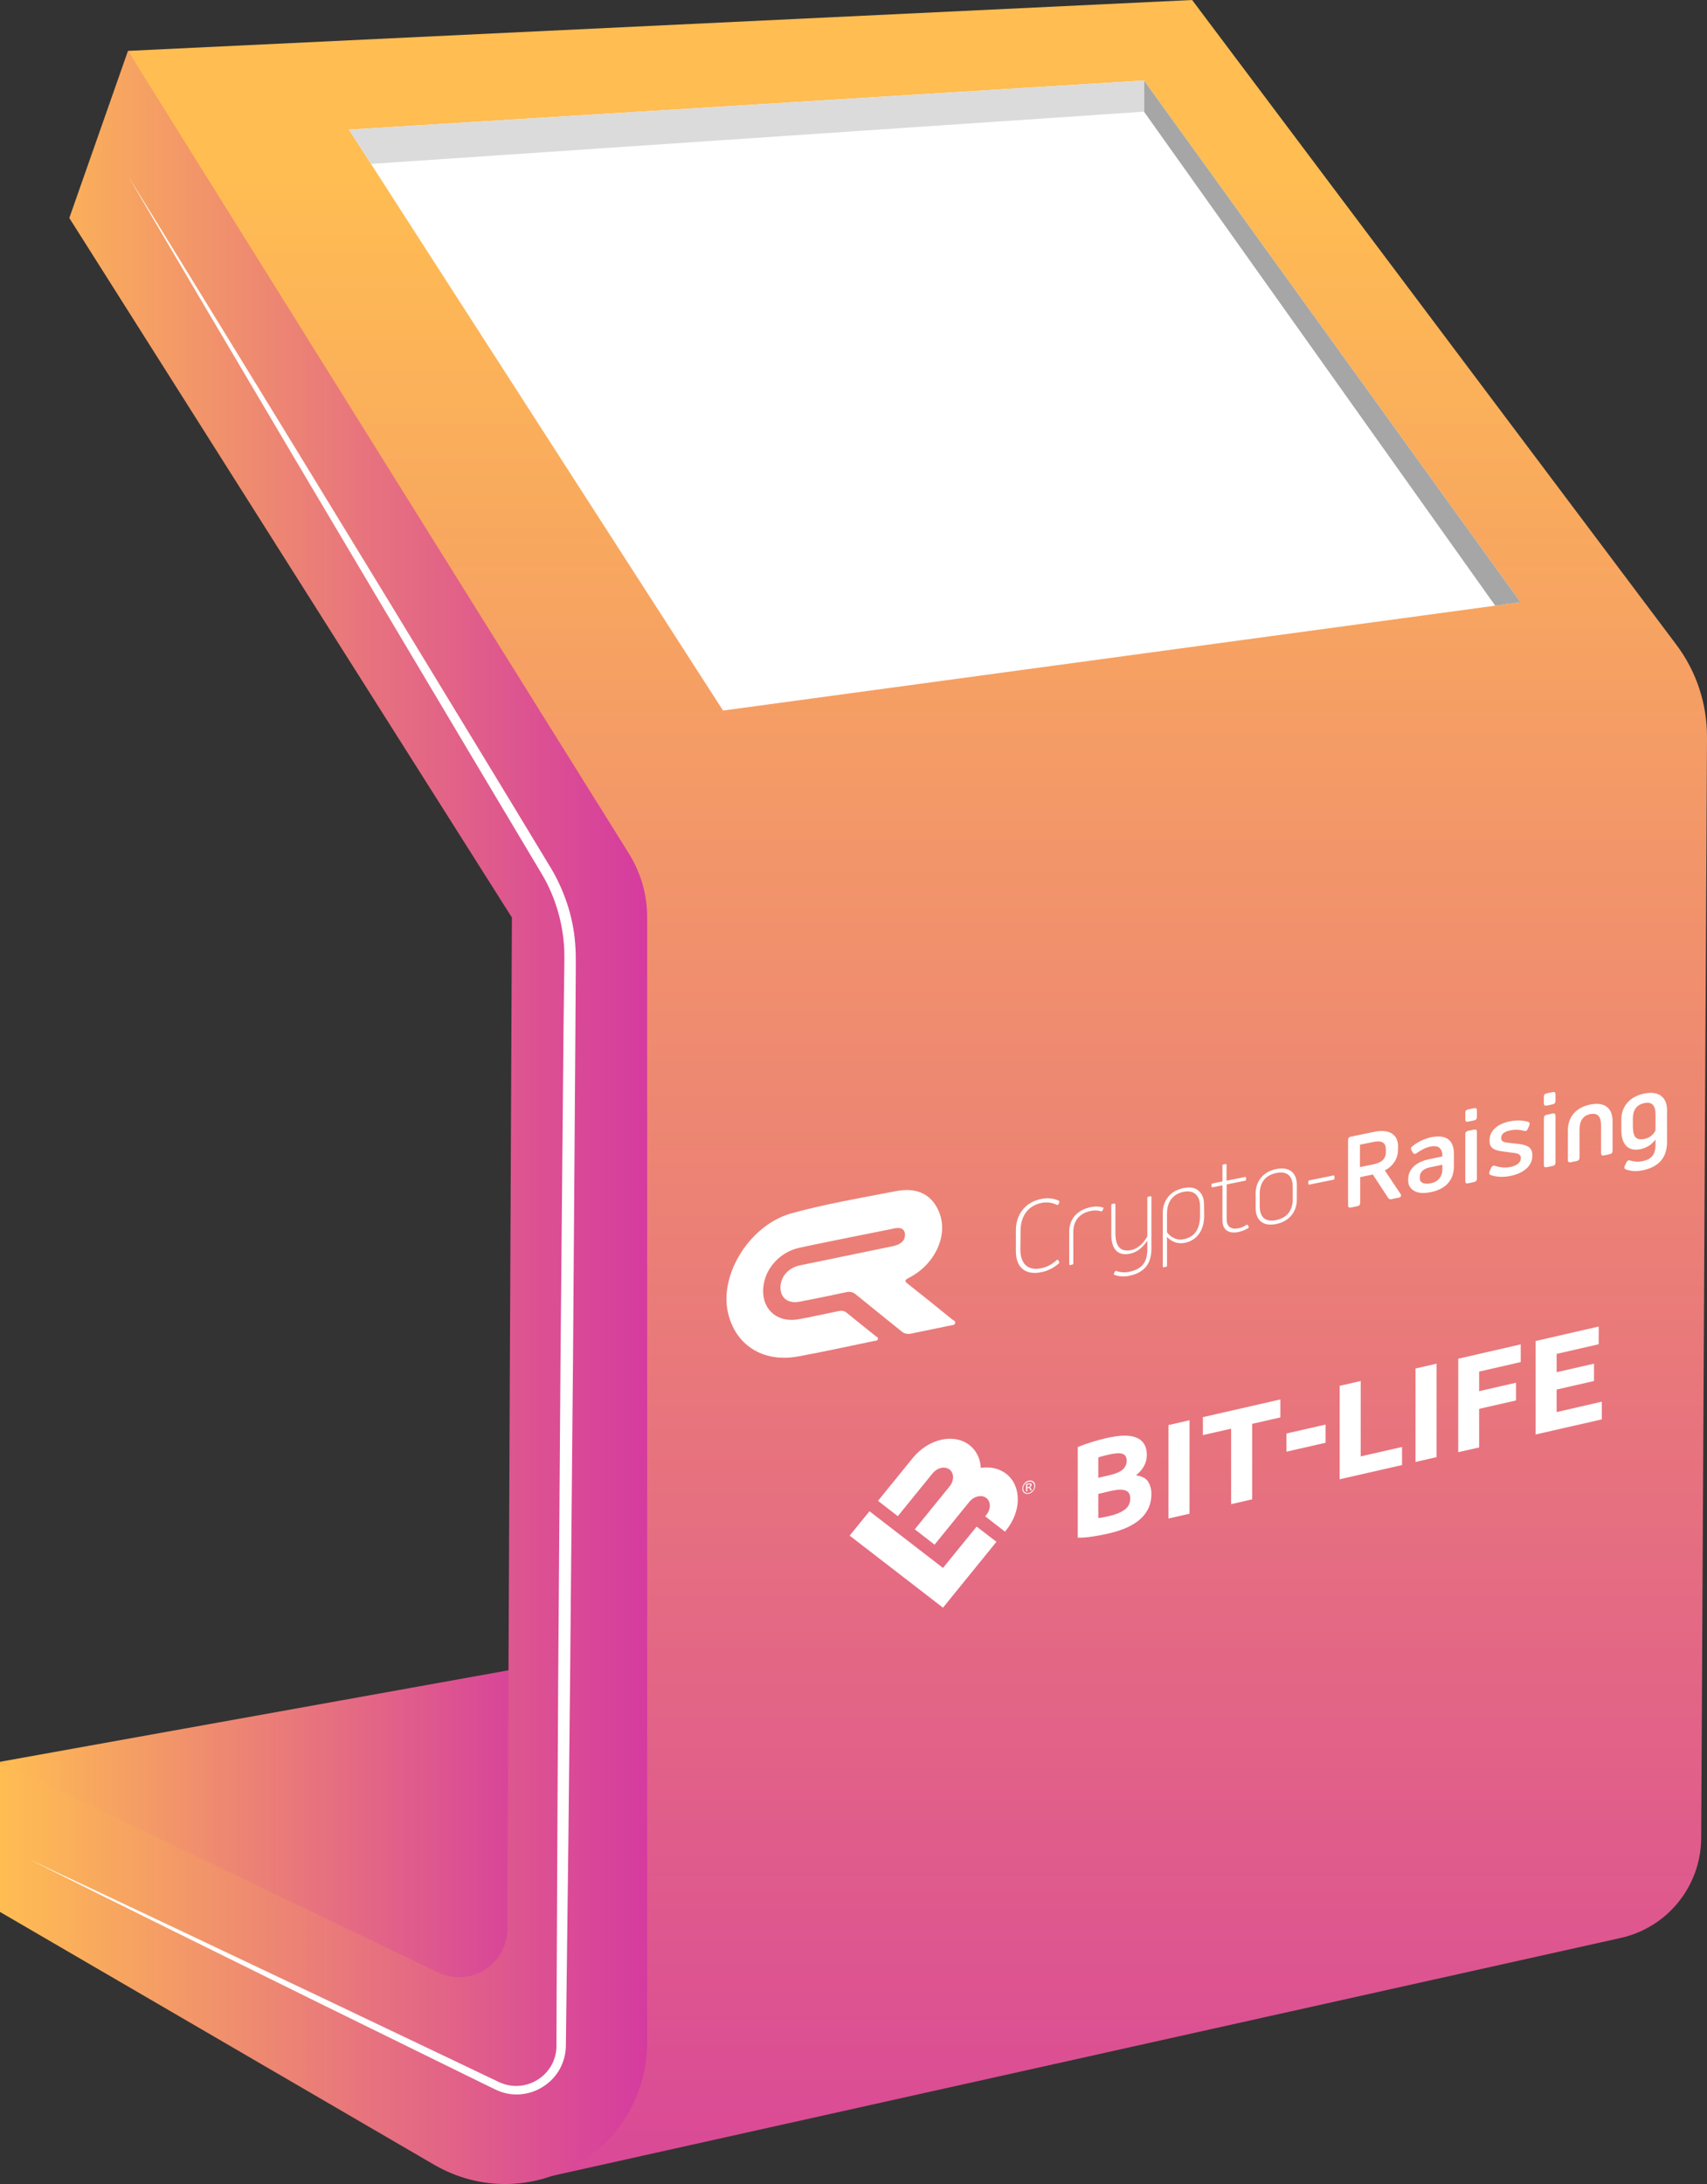 <svg id="Слой_1" xmlns="http://www.w3.org/2000/svg" viewBox="0 0 1379.2 1764.3"><rect x="0" y="0" width="1379.2" height="1764.3" fill="#333333" stroke="none"/><style>.st0{fill:url(#SVGID_1_)}.st1{fill:url(#SVGID_2_)}.st2{fill:url(#SVGID_3_)}.st3{fill:#fff}.st4{fill:#a6a6a6}.st5{fill:#dbdbdb}</style><title>Ресурс 7</title><g id="Слой_2"><g id="Слой_1-2"><linearGradient id="SVGID_1_" gradientUnits="userSpaceOnUse" y1="276.187" x2="446.12" y2="276.187" gradientTransform="matrix(1 0 0 -1 0 1764)"><stop offset="0" stop-color="#ffbd52"/><stop offset="1" stop-color="#d53b9f"/></linearGradient><path class="st0" d="M423.6 1347L0 1423.2l398.7 205.5 47.4-218.1z"/><linearGradient id="SVGID_2_" gradientUnits="userSpaceOnUse" x1="741.311" y1="1623.47" x2="741.311" y2="-187.26" gradientTransform="matrix(1 0 0 -1 0 1764)"><stop offset="0" stop-color="#ffbd52"/><stop offset="1" stop-color="#d53b9f"/></linearGradient><path class="st1" d="M446.1 1757.7l863.4-192.2c37.8-8.4 64.8-41.9 65-80.6l4.7-889.2c.1-27-8.5-53.2-24.7-74.8L963.2 0 103.4 41.1l378 706.3-35.3 1010.3z"/><linearGradient id="SVGID_3_" gradientUnits="userSpaceOnUse" y1="861.314" x2="523" y2="861.314" gradientTransform="matrix(1 0 0 -1 0 1764)"><stop offset="0" stop-color="#ffbd52"/><stop offset="1" stop-color="#d53b9f"/></linearGradient><path class="st2" d="M56 176.1l47.4-135L508 689.3c9.8 15.6 15 33.7 14.9 52.2v908c0 88.4-95.9 143.5-172.3 99.1L0 1544.5v-121.3l354.1 170.2c19.4 9.3 42.7 1.1 52-18.3 2.5-5.2 3.8-10.9 3.8-16.6l3.7-817.3L56 176.1z"/><path class="st3" d="M281.9 104.7L584.2 574l644.3-87.5L924.3 65z"/><path class="st4" d="M924.3 65v25.2l283.8 399.1 20.4-2.8z"/><path class="st5" d="M299.8 132.4l624.5-42.2V65l-642.4 39.7z"/></g></g><path class="st3" d="M103.4 142c92.1 149 183.3 298.4 274.3 448.1l34.1 56.1 34 56.2c5.7 9.7 10.2 20.2 13.5 31 3.3 10.8 5.2 22 5.7 33.3.2 2.8.2 5.7.2 8.5v8.2l-.1 16.4-.2 32.8-1.9 262.7-2.4 262.7-1.4 131.3-1.6 131.3-.4 32.9c-.2 6-1.8 12-4.6 17.3-2.8 5.3-6.9 10-11.8 13.5s-10.5 6-16.4 7c-5.9 1.1-12.1.8-17.8-.9-1.4-.4-2.8-.9-4.2-1.5l-2-.9c-.7-.3-1.2-.6-1.9-.9l-7.4-3.6-14.7-7.2-117.9-57.9c-78.5-38.7-157.1-77.5-235.4-116.6 79.3 37.1 158.4 74.7 237.5 112.2l118.6 56.5 14.8 7.1 7.4 3.5c.6.3 1.3.6 1.8.9l1.7.7c1.2.4 2.3.9 3.5 1.2 4.8 1.3 9.8 1.6 14.7.6 4.8-.9 9.5-3 13.4-5.9 8-5.8 13-15.4 13.1-25.3l.1-32.7.6-131.3.7-131.3 1.9-262.7 2.4-262.7.4-32.8.2-16.4.1-8.2c0-2.7 0-5.3-.1-8-.5-10.6-2.2-21.1-5.2-31.3s-7.1-20-12.5-29.1L371 594.1c-89.6-150.4-179-301-267.6-452.1z"/><g id="Слой_2_1_"><path class="st3" d="M683.5 1000.2c-12.6 2.6-25.1 5-37.7 7.8-14 3-25.5 14.3-28.4 27.7-4.3 19.4 8.7 33.5 27.9 30 10.6-1.9 21.2-4.3 31.9-6.5 2.7-.6 4.9-.4 6.8 1.2 7.8 6.4 15.6 12.6 23.5 18.9.8.6 2.3 1.1 1.8 2.5-.5 1.5-2.1 1.3-3.2 1.5-20.5 4.2-41 8.8-61.5 12.5-28.3 5.1-50.6-9.3-56.5-35.7-6.9-31.2 18.2-70.7 51.2-79.9 28.2-7.8 56.5-12.5 84.8-18 16.6-3.2 28.9 2.4 34.8 17.3 7.4 18.5-3.6 42.1-24.3 52.6-4.3 2.2-3.4 3.1-1.1 5 12 9.5 24 19.1 35.9 28.8 1 .8 2.9 1.3 2.3 3.1-.6 1.7-2.6 1.5-4 1.8-10.3 2.2-20.7 4.2-31 6.4-3.1.8-6.2.2-8.3-1.7-12.3-10-24.8-19.9-37-29.9-2.3-1.9-4.7-2.4-7.9-1.7-12.4 2.7-24.8 5.2-37.3 7.6-9.3 1.8-15.5-2.7-15.6-11.3-.1-8.6 6.3-16.1 15.7-18 24.2-5 48.5-10 72.7-15 1.9-.3 3.9-.8 5.8-1.5 4.5-1.8 6.6-4.6 6.4-8.6-.2-3.8-2.8-5.6-7.3-5-1.3.2-2.7.5-4 .8l-36.4 7.3zm140.9 9c0 11.7 6.1 17.6 17 15.3 4.3-.9 8.4-3 12.3-6.5.6-.5 1.1-.5 1.4 0l.6 1.2c.3.4.1 1.1-.3 1.5-4.2 3.6-9 6-14 7-13.2 2.7-20.6-4.1-20.6-16.9v-17c0-6.3 1.8-11.8 5.4-16.4 3.6-4.6 8.7-7.6 15.3-8.9 5-1 9.9-.5 14 1.5.4.2.6.7.4 1.2v.1l-.6 1.4c-.2.5-.7.8-1.1.7-.1 0-.2-.1-.3-.1-4-1.9-8.1-2.4-12.3-1.6-11 2.2-17 10.8-17 22.3l-.2 15.2zm40.5 12.7c-.5.2-.9-.1-1-.6v-26.2c0-9.9 5.8-17.6 17.6-20 3.3-.7 6.5-.6 9.5.3.6.1.6.6.4 1.2l-.5 1.1c-.2.5-.7.9-1.1.8h-.2c-2.6-.8-5.4-.9-8.2-.3-9.5 1.9-14.2 8.2-14.2 17v25.3c.1.5-.3 1-.8 1.1h-.2l-1.3.3zm35.3-49.6c.5-.2.9.1 1 .6v23c0 10.9 3.8 15.7 12.9 13.9 4.8-1 9.4-4.8 12.9-11v-31c-.1-.5.3-1 .7-1.1h.2l1.4-.3c.5-.2.9.1 1 .6v41.8c0 12-5.7 19.3-17.9 21.8-4.1.9-8.2.6-11.9-.7-.5-.1-.7-.6-.5-1.1 0-.1 0-.1.1-.2l.6-1.2c.2-.6.7-.8 1.3-.7 3.1 1.2 6.7 1.4 10.3.7 8.7-1.8 14.7-6.1 14.7-18.2v-7c-4 6-8.7 9.5-14.2 10.6-9.7 2-14.9-3.9-14.9-15.3v-23.9c-.1-.5.3-1 .7-1.1h.2l1.4-.2zm72.7 10c0 11.2-5.5 19.5-15.3 21.6-5.7 1.2-10.6-.4-14.7-4.7v23.1c.1.5-.3 1-.8 1.1h-.2l-1.4.3c-.5.2-.9-.1-1-.6v-43.3c0-9.8 5.8-17.8 16.6-20 5.4-1.1 9.5-.4 12.3 2.1 2.9 2.5 4.4 6.2 4.4 11l.1 9.4zm-3.3-7.5c0-9.2-4.9-13.7-13.4-12-8.8 1.8-13.3 8.3-13.3 17.5v15.2c3.6 4.6 8.4 6.6 13.4 5.6 9.2-1.9 13.3-8.5 13.3-19.3v-7zm9.3-17.7c-.1-.5.3-1 .7-1.1h.2l7.9-1.6v-12.7c-.1-.5.3-1 .7-1.1h.2l1.4-.3c.5-.2.9.1 1 .6v12.9l14.8-3c.5-.2.9.1 1 .6v1.3c.1.5-.3 1-.7 1.1h-.2l-14.8 3V985c0 6 3.6 8.4 9.7 7.2 2.1-.4 4.2-1.3 6.1-2.6.6-.4 1.1-.3 1.4.2l.5 1c.3.6.2 1-.5 1.4-2.4 1.4-4.9 2.4-7.5 3-8.1 1.7-13.1-1.7-13.1-9.3v-28.4l-7.8 1.6c-.5.2-.9-.1-1-.6v-1.4zm35.6 18.7v-11.6c0-9.7 5.8-17.6 16.6-19.8 11-2.2 16.7 3.2 16.7 12.9V969c0 9.7-5.8 17.5-16.7 19.8-10.8 2.2-16.6-3.3-16.6-13zm3.3-1.6c0 9.1 4.5 13.2 13.3 11.4 8.8-1.8 13.4-7.8 13.4-16.9V959c0-9.2-4.6-13.2-13.4-11.4-8.8 1.8-13.3 7.8-13.3 16.9v9.7zm40.3-17.3c-.5.2-.9-.1-1-.6v-1.7c-.1-.5.3-1 .7-1.1h.2l19.2-3.9c.5-.2.9.1 1 .6v1.7c.1.5-.3 1-.7 1.1h-.2l-19.2 3.9zm71.4-28.1c0 7.4-4.1 13.3-10.6 16.7l12.7 19c.9 1.4.3 2.6-1.5 3l-5.8 1.2c-1.1.3-2.2-.1-2.7-1l-12.4-18.9-10.2 2.1v20.7c0 1.6-.7 2.4-2.3 2.8l-5.2 1.1c-1.5.3-2.3-.3-2.3-1.8V921c0-1.6.7-2.4 2.3-2.8l18.9-3.9c11.7-2.4 19.2 1.8 19.2 11.9l-.1 2.6zm-9.8-.5c0-5.3-3.3-7.2-10.1-5.8l-10.8 2.2v18.1l10.8-2.2c6.7-1.4 10.1-4.4 10.1-9.8v-2.5zm45.7 5.7c0-6.9-3.6-9.1-10.1-7.7-3.2.7-6.7 2.4-10.5 5.1-1.4 1-2.4 1-3.2-.2l-1.2-2c-.7-1.2-.5-2.3.8-3.3 4.6-3.6 9.8-6.1 15.1-7.2 12.3-2.5 18.4 2.5 18.4 13.2v10.5c0 10.7-6.5 18.2-18.5 20.6-5.8 1.2-10.4.9-13.6-1-3.2-1.9-4.8-4.6-4.8-8.1v-1.5c0-7.6 6-13.7 16.6-15.9l11-2.3v-.2zm-18.3 17.8c0 3.5 3.2 5.2 9.2 4 5.8-1.2 9.1-5.4 9.1-11.4v-3.5l-10.1 2.1c-5.3 1.1-8.1 3.9-8.1 7.6l-.1 1.2zm36.8-52.8c0-1.6.7-2.4 2.3-2.8l4.8-1c1.5-.3 2.3.3 2.3 1.8v5.3c0 1.6-.7 2.4-2.3 2.8l-4.8 1c-1.5.3-2.3-.3-2.3-1.8V899zm0 17.3c0-1.6.7-2.4 2.3-2.8l4.8-1c1.5-.3 2.3.3 2.3 1.8v37.8c0 1.6-.7 2.4-2.3 2.8l-4.8 1c-1.5.3-2.3-.3-2.3-1.8v-37.8zm43.9 7.9c7.5 1.1 10.3 3.4 10.3 9.3 0 8.2-6.7 14.1-17.5 16.4-5.6 1.2-11.2 1-16.1-.6-1.3-.5-1.6-1.4-1-2.9l1.3-3c.7-1.5 1.7-2.1 3.1-1.6 4.3 1.4 8.4 1.7 12.5.9 5.2-1.1 8.4-3.6 8.4-7.2 0-2.2-1.5-3.6-4.6-4l-10.3-1.4c-8-1-10.4-3.5-10.4-8.8 0-7.8 6.2-13.4 16.6-15.5 5-1 10-.9 14.5.4 1.3.4 1.6 1.4 1 2.9l-1.1 2.7c-.6 1.5-1.7 2.1-3.1 1.7-3.4-1-7.2-1.2-11-.4-5.2 1.1-7.5 3-7.5 6.3 0 2.2 1.4 3.2 4.6 3.6l10.3 1.2zm19.6-38.2c0-1.6.7-2.4 2.3-2.8l4.8-1c1.5-.3 2.3.3 2.3 1.8v5.3c0 1.6-.7 2.4-2.3 2.8l-4.8 1c-1.5.3-2.3-.3-2.3-1.8V886zm0 17.3c0-1.6.7-2.4 2.3-2.8l4.8-1c1.5-.3 2.3.3 2.3 1.8v37.8c0 1.6-.7 2.4-2.3 2.8l-4.8 1c-1.5.3-2.3-.3-2.3-1.8v-37.8zm48.5 30.1c-1.5.3-2.3-.3-2.3-1.8v-22.5c0-7.3-2.9-10.3-8.8-9.1-5.8 1.2-8.6 5.4-8.6 12.6v22.5c0 1.6-.7 2.4-2.3 2.8l-4.8 1c-1.5.3-2.3-.3-2.3-1.8V913c0-10.4 6.2-18.3 18-20.7 11.8-2.4 18.1 2.9 18.1 13.3v24c0 1.6-.7 2.4-2.3 2.8l-4.7 1zm14.1-29.2c0-9.5 5.9-18.2 18.4-20.8 12-2.5 18.5 3.2 18.5 13.2v26c0 12.5-6.6 20.1-19.7 22.8-4.7 1-9.4.8-13.5-.7-1.3-.5-1.6-1.5-.9-3l1.3-2.7c.7-1.5 1.7-2 3.1-1.5 3.1 1 6.5 1.2 10 .5 6.6-1.3 10.4-5 10.4-13.1v-4.4c-2.7 3.7-6.8 6.7-12 7.8-10.1 2.1-15.6-3.7-15.6-15.4v-8.7zm9.3 4.9c0 9.1 2.2 12.4 9.6 10.9 3.6-.7 7.1-3.3 8.7-6.9v-13c0-7.3-3-10.3-9.1-9s-9.2 5.5-9.2 12.8v5.2z" id="Layer_1"/></g><path class="st3" d="M896 1238.7c-4.1.9-8.3 1.8-12.4 2.4-4.1.7-8.4 1.1-12.8 1.1V1169c3.5-1.5 7.3-2.8 11.4-4.1 4.1-1.3 8-2.3 11.5-3.1 4.8-1.1 9.2-1.8 13.2-2 4-.2 7.5.2 10.4 1.2 2.9 1 5.2 2.7 6.8 5 1.6 2.4 2.5 5.5 2.5 9.5 0 6-2.9 11.5-8.7 16.3 4.8.7 8.1 2.4 9.8 5.2 1.7 2.7 2.6 6 2.6 10 0 7.9-2.9 14.5-8.7 19.9-5.6 5.2-14.2 9.2-25.6 11.8zm-8.6-44.9l8.3-1.9c5.2-1.2 9-2.7 11.2-4.6 2.2-1.9 3.4-4.3 3.4-7.3 0-3.1-1.2-4.9-3.5-5.6-2.3-.7-5.7-.5-10.2.5-1.5.3-3 .7-4.7 1.1-1.7.4-3.2.9-4.5 1.3v16.5zm0 13v19.5c1.2-.1 2.6-.3 4-.6 1.5-.3 3.1-.6 4.8-1 5.1-1.2 9.2-2.8 12.3-5 3.1-2.2 4.7-5.2 4.7-9.1 0-3.5-1.3-5.7-3.9-6.6-2.6-.9-6.4-.8-11.2.3l-10.7 2.5zm56.7-55.6l17-3.9v75.5l-17 3.9v-75.5zm90.4-20.7v14.5l-22.8 5.2v61l-17 3.9v-61l-22.8 5.2v-14.5l62.6-14.3zm4.9 27.5l31.6-7.2v14.7l-31.6 7.2V1158zm93.4 10.9v14.6l-50.4 11.5v-75.5l17-3.9v60.9l33.4-7.6zm10.9-63.4l17-3.9v75.5l-17 3.9v-75.5zm34.5 67.6v-75.5l50.5-11.6v14.3l-33.6 7.7v15.8l29.8-6.8v14.3l-29.8 6.8v31.2l-16.9 3.8zm62.5-14.3v-75.5l51-11.7v14.3l-34 7.8v14.8l30.2-6.9v14l-30.2 6.9v18.2l36.5-8.4v14.3l-53.5 12.2zm-457.5 8.5c-12.6-9.7-33.1-5-45.7 10.5l-28.1 34.6 16 12.4 28.1-34.6c3.8-4.6 9.9-6 13.7-3.1 3.8 2.9 3.8 9 0 13.7l-28.1 34.6 16 12.4 28.1-34.6c3.8-4.6 9.9-6 13.7-3.1 3.8 2.9 3.8 9 0 13.7l-.9 1.1 16 12.4.9-1.1c12.6-15.5 12.6-36 0-45.7-5.7-4.4-12.9-5.8-20.4-4.7-.5-7.6-3.6-14.1-9.3-18.5z"/><path class="st3" d="M702.5 1220.8l-16 19.7 75.4 58.2 43.2-53.2-16-12.3-27.2 33.4zm132.4-16.5c-1 1.3-2.3 2.1-3.7 2.4-1.4.3-2.7.1-3.7-.7-1-.8-1.5-1.9-1.5-3.4 0-1.4.5-2.8 1.5-4.1 1-1.3 2.3-2.1 3.7-2.4 1.4-.3 2.7-.1 3.7.7 1 .8 1.5 1.9 1.5 3.4s-.5 2.8-1.5 4.1zm-6.9 1.1c.9.7 1.9.9 3.2.6 1.2-.3 2.3-1 3.2-2 .9-1.1 1.3-2.2 1.3-3.5 0-1.2-.4-2.2-1.3-2.9-.9-.7-1.9-.9-3.2-.6-1.2.3-2.3 1-3.2 2s-1.3 2.2-1.3 3.5c0 1.2.4 2.2 1.3 2.9zm2-3.2v2.5l-1 .2v-6c.5-.2 1.1-.4 1.9-.5 1.7-.4 2.6 0 2.6 1.1 0 .4-.1.8-.4 1.1-.2.3-.6.6-1 .8.3.1.6.4.8.9l.8 1.6-1 .2-.7-1.5c-.2-.3-.3-.5-.5-.6-.1-.1-.4 0-.8 0l-.7.2zm0-.7l.7-.2c1.2-.3 1.8-.8 1.8-1.5s-.6-.9-1.7-.7c-.3.1-.5.2-.8.3v2.1z"/></svg>